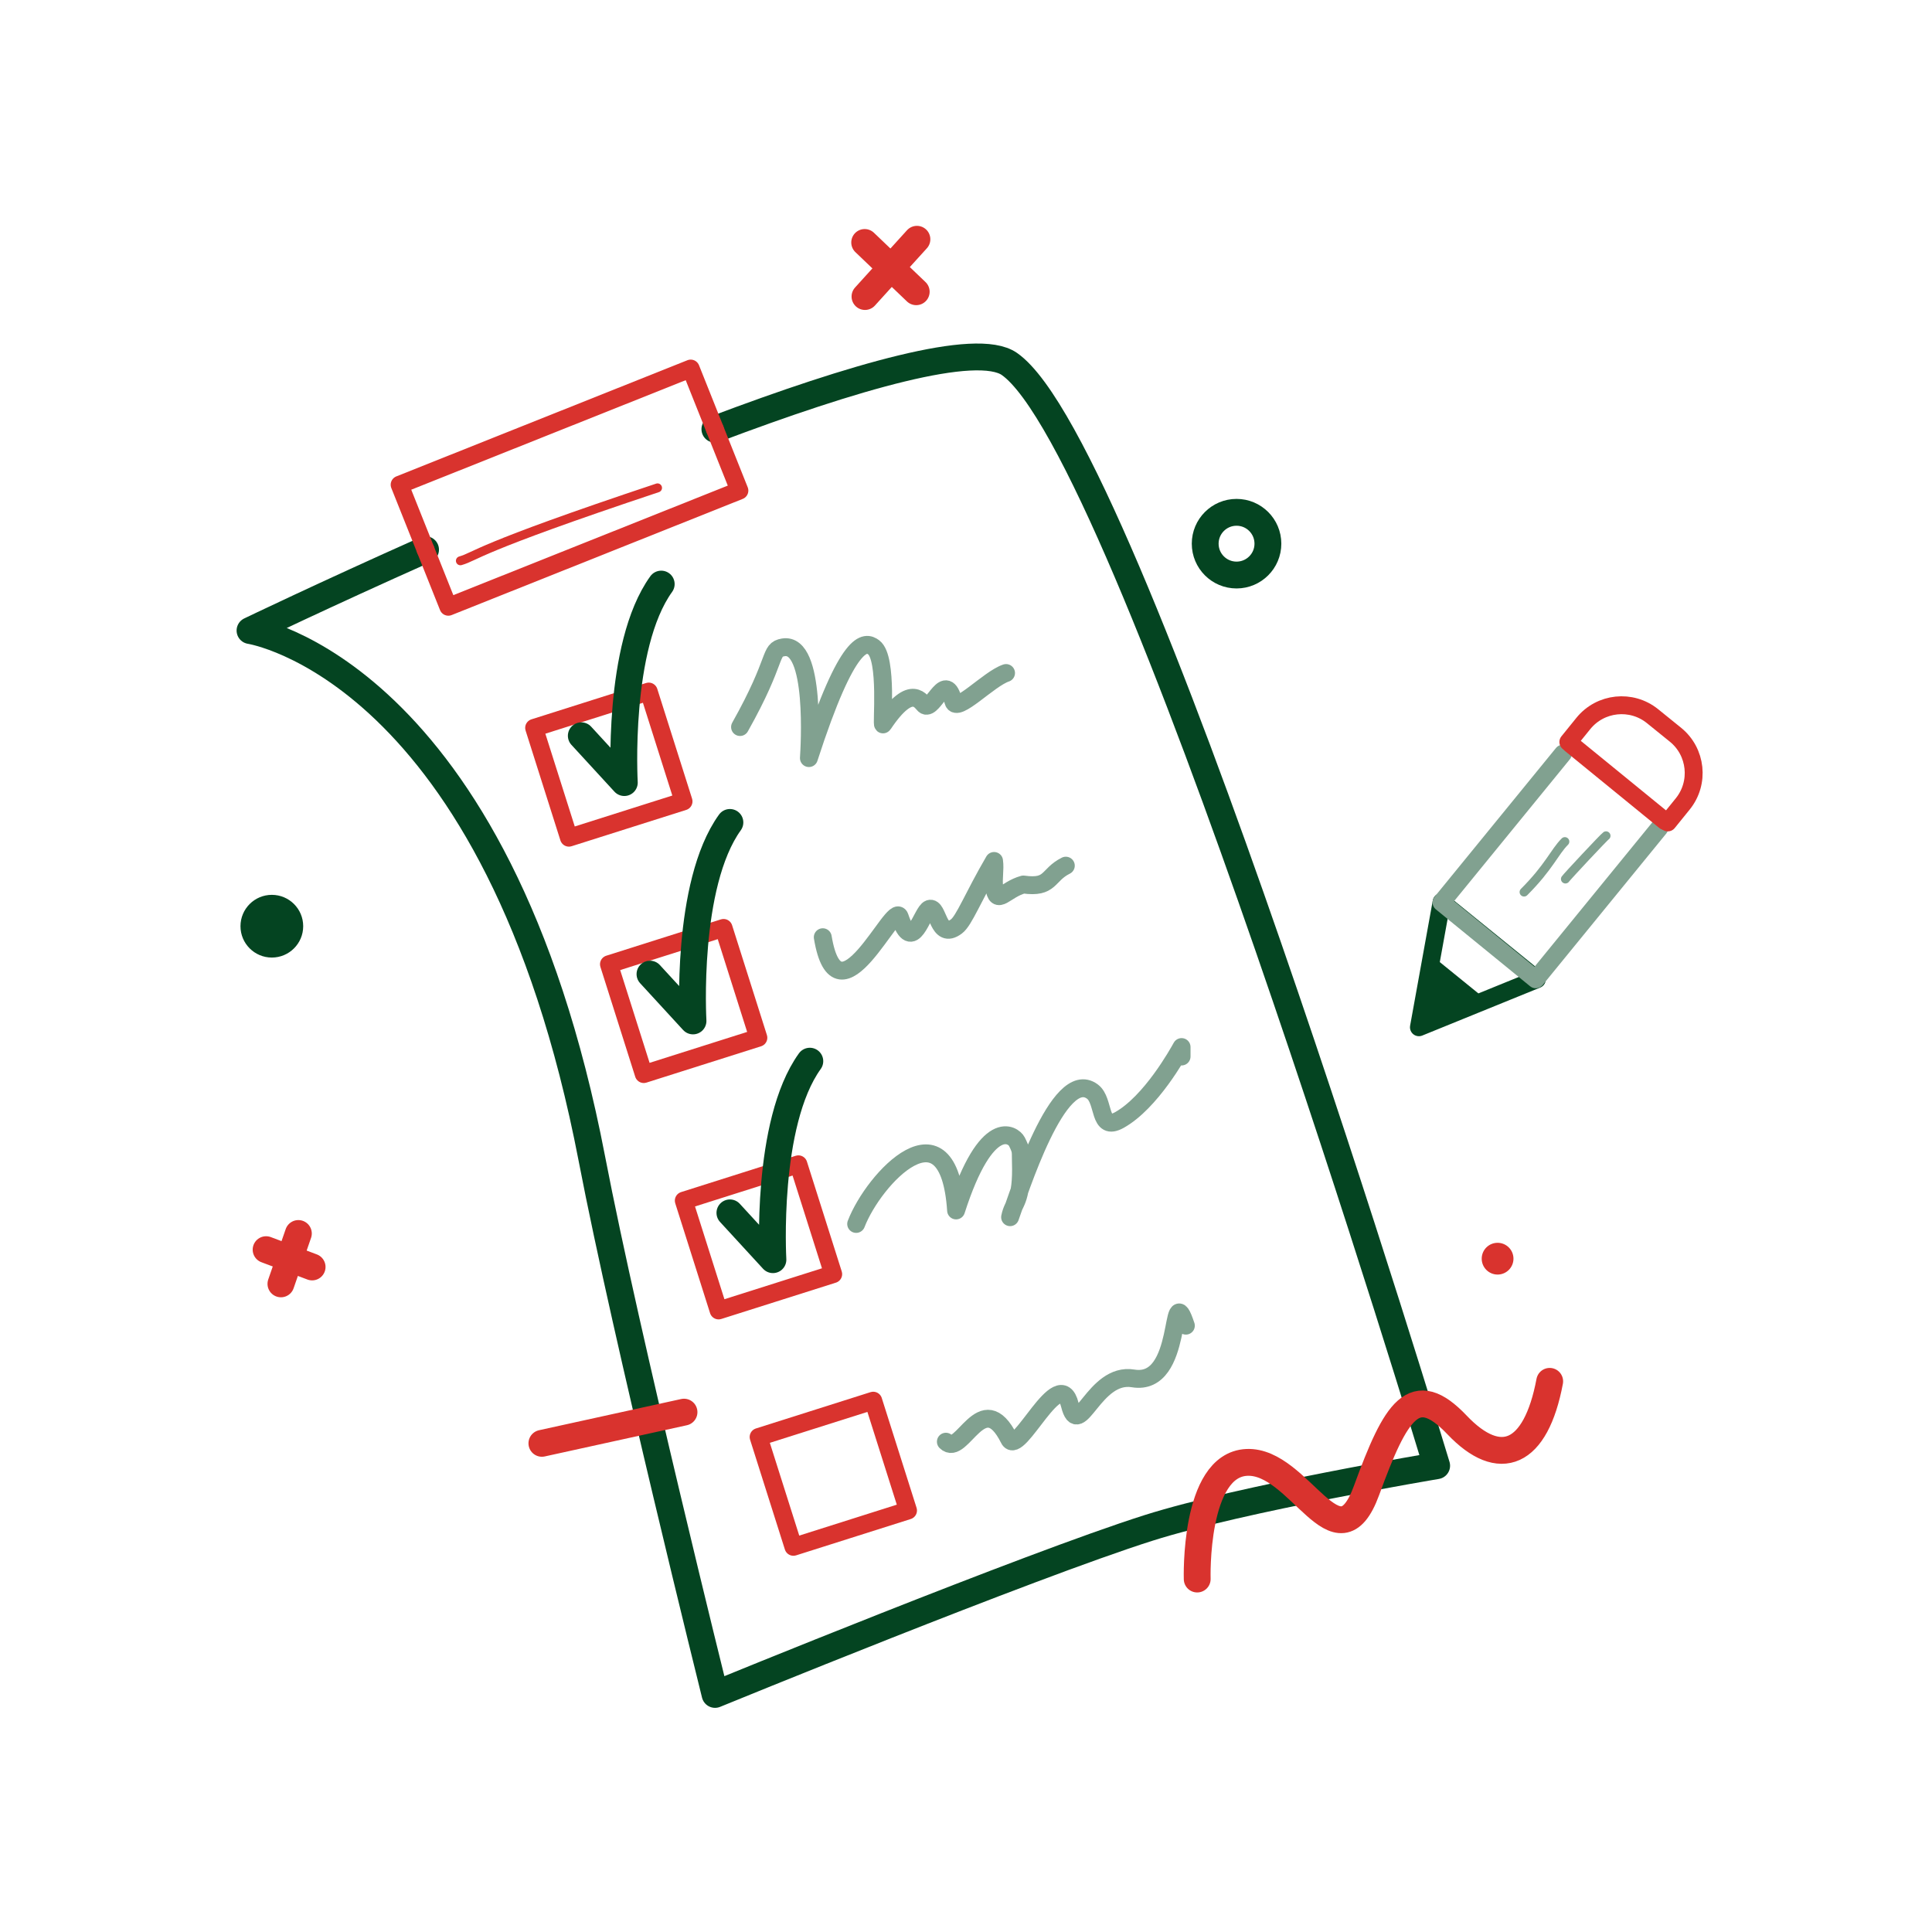 <?xml version="1.0" encoding="UTF-8" standalone="no"?><!DOCTYPE svg PUBLIC "-//W3C//DTD SVG 1.1//EN" "http://www.w3.org/Graphics/SVG/1.1/DTD/svg11.dtd"><svg width="100%" height="100%" viewBox="0 0 4500 4500" version="1.1" xmlns="http://www.w3.org/2000/svg" xmlns:xlink="http://www.w3.org/1999/xlink" xml:space="preserve" xmlns:serif="http://www.serif.com/" style="fill-rule:evenodd;clip-rule:evenodd;stroke-linecap:round;stroke-linejoin:round;stroke-miterlimit:1.5;"><rect id="Artboard8" x="0" y="0" width="4500" height="4500" style="fill:none;"/><path d="M3304.93,2392.69l52.827,-291.814l221.866,180.056l-274.693,111.758Z" style="fill:none;stroke:#044421;stroke-width:41.67px;"/><path d="M3301.5,2397.91l31.453,-173.744l132.097,107.204l-163.55,66.54Z" style="fill:#044421;"/><path d="M3864.97,1928.25l-287.866,352.808l-219.558,-179.144l282.733,-346.516" style="fill:none;stroke:#81a190;stroke-width:41.67px;"/><path d="M1665.12,999.647c321.996,-121.543 609.833,-205.198 686.081,-151.813c280.318,196.264 995.048,2566.1 995.048,2566.1c-0,0 -453.423,75.899 -671.114,144.897c-280.125,88.786 -1009.63,387.819 -1009.63,387.819c-0,0 -206.481,-829.507 -286.901,-1247.7c-219.691,-1142.41 -796.265,-1230.28 -796.265,-1230.28c0,-0 171.779,-82.622 408.865,-188.366" style="fill:none;stroke:#044421;stroke-width:62.5px;stroke-linecap:butt;"/><path d="M1511.04,1610.75l81.072,255.787l-266.946,84.609l-81.072,-255.787l266.946,-84.609Z" style="fill:none;stroke:#d9332e;stroke-width:41.67px;"/><path d="M1685.33,2161.32l81.072,255.787l-266.946,84.609l-81.072,-255.787l266.946,-84.609Z" style="fill:none;stroke:#d9332e;stroke-width:41.67px;"/><path d="M1859.62,2711.88l81.072,255.787l-266.946,84.609l-81.072,-255.787l266.946,-84.609Z" style="fill:none;stroke:#d9332e;stroke-width:41.67px;"/><path d="M2033.91,3262.45l81.072,255.787l-266.947,84.609l-81.072,-255.787l266.947,-84.609Z" style="fill:none;stroke:#d9332e;stroke-width:41.67px;"/><circle cx="2880.16" cy="1266.33" r="73.033" style="fill:none;stroke:#044421;stroke-width:62.5px;"/><circle cx="633.163" cy="2157.3" r="73.033" style="fill:#044421;"/><circle cx="3488.17" cy="2931.71" r="36.986" style="fill:#d9332e;"/><path d="M1262.17,3361.8l331.019,-72.658" style="fill:none;stroke:#d9332e;stroke-width:62.5px;"/><g><path d="M2014,564.749l120.042,114.77" style="fill:none;stroke:#d9332e;stroke-width:62.5px;"/><path d="M2014.72,690.692l120.974,-133.394" style="fill:none;stroke:#d9332e;stroke-width:62.5px;"/></g><g><path d="M619.801,2910.69l107.189,40.309" style="fill:none;stroke:#d9332e;stroke-width:62.5px;"/><path d="M654.332,2990.38l40.631,-117.336" style="fill:none;stroke:#d9332e;stroke-width:62.5px;"/></g><path d="M2788.52,3677.88c0,-0 -8.166,-265.899 115.4,-271.667c123.567,-5.768 210.535,252.851 279.055,65.197c68.52,-187.654 111.002,-257.457 210.73,-152.48c99.727,104.977 183.543,70.256 215.828,-101.503" style="fill:none;stroke:#d9332e;stroke-width:62.5px;"/><path d="M991.203,1280.3l-60.383,-151.307l677.952,-270.552l56.351,141.204" style="fill:none;stroke:#d9332e;stroke-width:41.67px;"/><path d="M1665.12,999.647l57.089,143.054l-677.952,270.553l-53.057,-132.952" style="fill:none;stroke:#d9332e;stroke-width:41.67px;"/><path d="M1353.95,1713.74l100.21,109.049c-0,-0 -18.328,-317.597 85.942,-462.355" style="fill:none;stroke:#044421;stroke-width:62.5px;"/><path d="M1513.94,2268.91l100.209,109.049c0,-0 -18.328,-317.596 85.943,-462.355" style="fill:none;stroke:#044421;stroke-width:62.5px;"/><path d="M1700.09,2824.99l100.209,109.048c-0,0 -18.328,-317.596 85.943,-462.354" style="fill:none;stroke:#044421;stroke-width:62.5px;"/><path d="M3652.97,1728.26l34.875,-43.111c39.8,-49.199 112.056,-56.83 161.256,-17.029l53.297,43.115c49.199,39.8 56.83,112.057 17.029,161.256l-34.874,43.11" style="fill:none;stroke:#d9332e;stroke-width:41.67px;"/><path d="M3658.38,1733.21l219.557,179.143" style="fill:none;stroke:#d9332e;stroke-width:41.67px;"/><path d="M1723.7,1693.4c89.578,-159.249 66.834,-179.925 100.643,-185.56c77.225,-12.871 61.12,236.763 59.756,257.897c91.511,-282.851 131.839,-272.241 150.964,-257.897c33.484,25.113 17.43,186.148 22.016,179.27c68.171,-102.254 89.8,-47.88 97.497,-44.031c20.577,10.288 47.8,-82.423 66.047,-9.435c7.241,28.965 82.094,-52.526 122.658,-66.047" style="fill:none;stroke:#81a190;stroke-width:41.67px;"/><path d="M1916.39,2182.97c35.832,214.984 165.686,-87.929 179.27,-47.177c30.144,90.433 51.63,-13.016 69.192,-18.87c20.958,-6.986 19.049,73.775 62.902,40.886c18.026,-13.519 38.674,-68.545 87.629,-152.468c2.823,20.225 -2.39,41.036 0.433,61.261c6.225,44.598 24.372,5.379 67.808,-6.416c65.452,9.149 54.992,-21.961 98.881,-43.906" style="fill:none;stroke:#81a190;stroke-width:41.67px;"/><path d="M2203.12,3358c37.146,37.147 84.483,-132.031 147.426,-6.142c21.27,42.541 116.824,-177.692 141.283,-79.856c21.422,85.69 55.956,-76.672 147.426,-61.427c120.724,20.12 83.406,-241.201 122.854,-122.855" style="fill:none;stroke:#81a190;stroke-width:41.67px;"/><path d="M1994.17,2850.79c40.976,-106.537 215.316,-292.758 232.736,-31.451c71.506,-222.462 133.876,-175.705 141.529,-160.399c11.489,22.979 8.662,22.44 9.435,47.177c3.027,96.865 -17.948,91.984 -25.161,128.948c20.553,-55.613 112.582,-351.944 191.85,-292.493c28.889,21.667 13.114,94.053 62.902,66.047c73.195,-41.172 136.006,-154.232 144.674,-169.834l-0,22.015" style="fill:none;stroke:#81a190;stroke-width:41.67px;"/><path d="M3646.16,2047.39c3.38,-5.069 89.311,-97.114 94.604,-100.643" style="fill:none;stroke:#81a190;stroke-width:20.83px;"/><path d="M3549.84,2077.79c58.427,-58.423 70.689,-93.232 95.006,-117.55" style="fill:none;stroke:#81a190;stroke-width:20.83px;"/><path d="M1072.34,1306.18c37.66,-10.76 31,-27.109 459.181,-169.834" style="fill:none;stroke:#d9332e;stroke-width:20.83px;"/></svg>